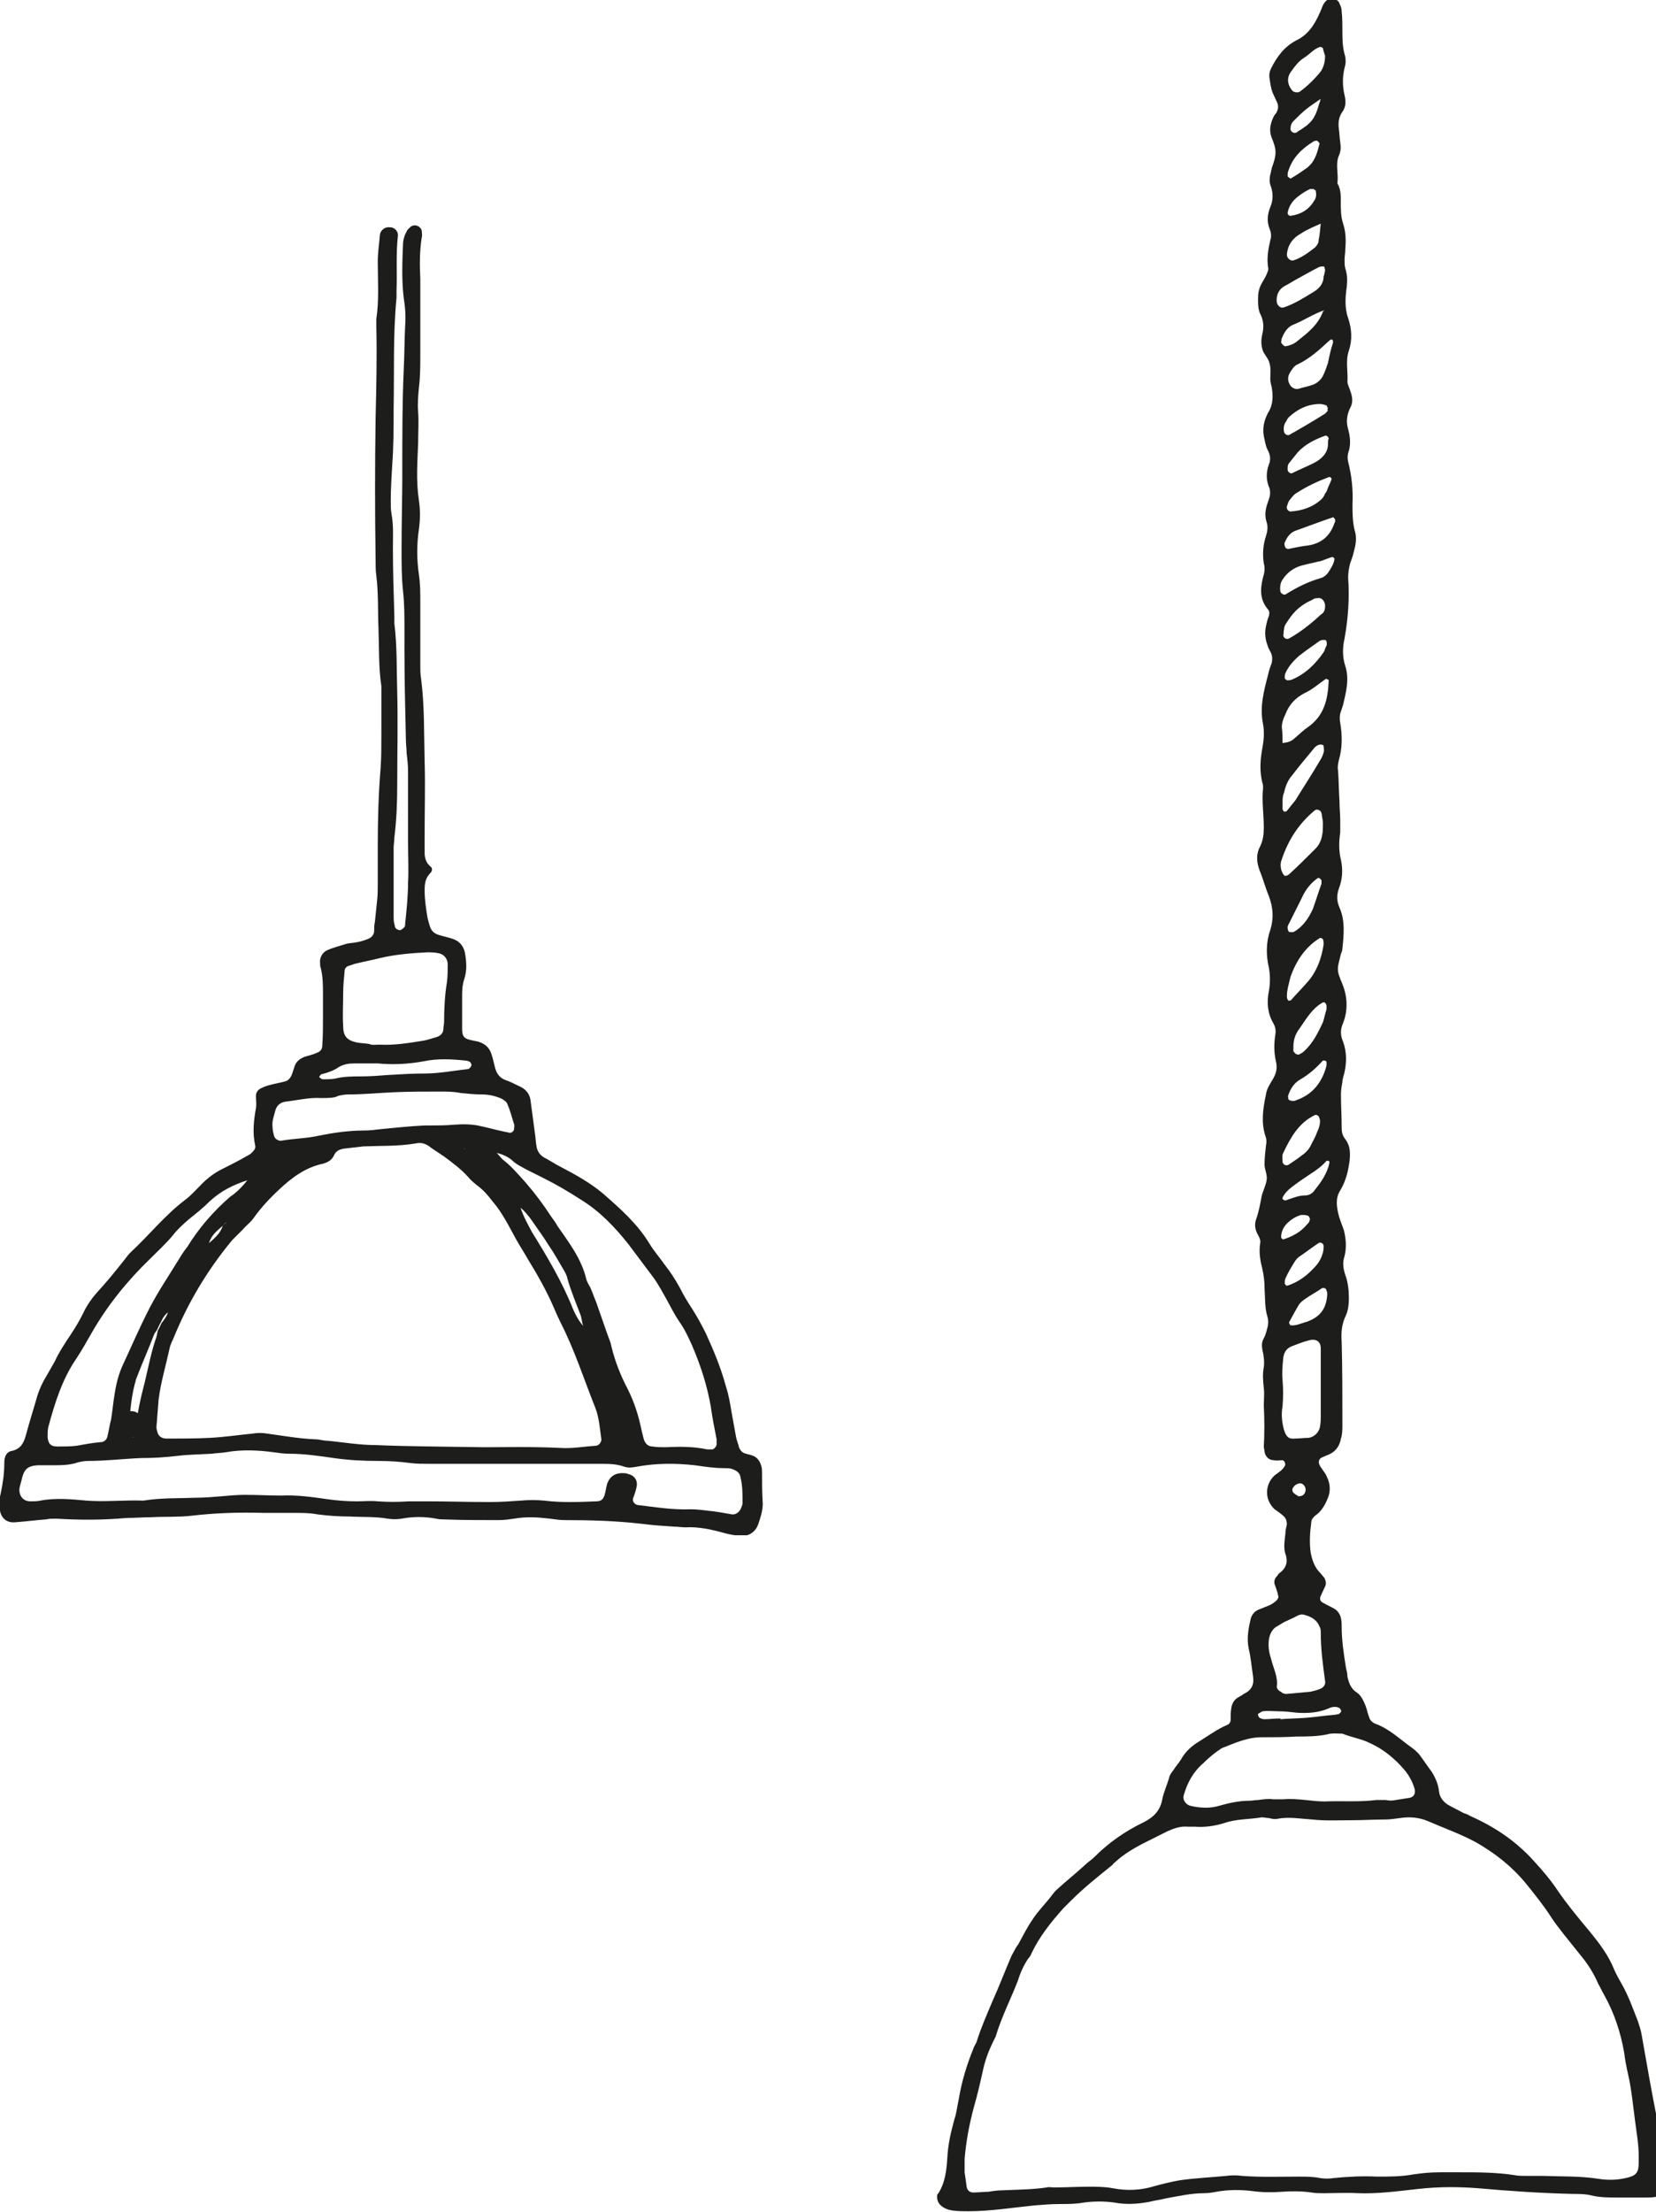 <svg id="Layer_1" xmlns="http://www.w3.org/2000/svg" xmlns:xlink="http://www.w3.org/1999/xlink" viewBox="0 0 229.7 306.6"><style>.st0{clip-path:url(#SVGID_2_);} .st1{clip-path:url(#SVGID_4_);enable-background:new ;} .st2{clip-path:url(#SVGID_6_);} .st3{clip-path:url(#SVGID_8_);} .st4{clip-path:url(#SVGID_10_);fill:#1D1D1B;} .st5{clip-path:url(#SVGID_12_);} .st6{clip-path:url(#SVGID_14_);enable-background:new ;} .st7{clip-path:url(#SVGID_16_);} .st8{clip-path:url(#SVGID_18_);} .st9{clip-path:url(#SVGID_20_);fill:#1D1D1B;} .st10{clip-path:url(#SVGID_22_);} .st11{clip-path:url(#SVGID_24_);fill:#1D1D1B;}</style><defs><path id="SVGID_1_" d="M128.8 0h100.9v306.6H128.8z"/></defs><clipPath id="SVGID_2_"><use xlink:href="#SVGID_1_" overflow="visible"/></clipPath><g class="st0"><defs><path id="SVGID_3_" d="M-1026-2101.4H414v4613h-1440z"/></defs><clipPath id="SVGID_4_"><use xlink:href="#SVGID_3_" overflow="visible"/></clipPath><g class="st1"><defs><path id="SVGID_5_" d="M129-.4h102v308H129z"/></defs><clipPath id="SVGID_6_"><use xlink:href="#SVGID_5_" overflow="visible"/></clipPath><g class="st2"><defs><path id="SVGID_7_" d="M175.3 194.8c0-.8.1-1.6 0-2.4-.1-1-.2-1.9 0-2.9.1-.8 0-1.6-.2-2.4-.1-.6-.1-1.1.2-1.6.2-.4.3-.7.4-1.1.2-.6.3-1.3.1-1.9-.4-1.3-.3-2.7-.4-4 0-.9-.1-1.7-.3-2.6-.3-1.2-.5-2.3-.3-3.6.1-.5-.2-.9-.4-1.3-.3-.6-.4-1.2-.2-1.9.4-1.1.6-2.2.8-3.3.2-.8.6-1.5.7-2.3.1-.7-.3-1.4-.3-2.1 0-.9.1-1.7.2-2.6.1-.5.1-.9-.1-1.4-.6-1.9-.3-3.8.1-5.7.1-.8.6-1.5 1-2.2.4-.7.6-1.4.4-2.3-.3-1.3-.3-2.5-.1-3.8.1-.6 0-1.1-.3-1.6-.8-1.4-.9-2.9-.6-4.4.2-1.1.2-2.2 0-3.3-.4-1.7-.4-3.5.2-5.2.5-1.6.4-3.1-.2-4.7-.5-1.2-.8-2.4-1.3-3.6-.4-1.1-.5-2.2.1-3.3.4-.8.5-1.7.5-2.6 0-1.8-.3-3.7-.1-5.5 0-.2 0-.5-.1-.7-.4-1.6-.3-3.2 0-4.8.2-1.1.3-2.2.1-3.3-.5-2.4.1-4.6.7-6.9.1-.5.3-1.1.5-1.6.1-.5.1-.9-.1-1.4-.2-.4-.4-.7-.5-1.1-.3-.8-.4-1.7-.2-2.6.1-.5.2-.9.4-1.4.1-.3.1-.7-.1-.9-1.2-1.4-1.1-2.9-.7-4.5.2-.6.3-1.3.1-1.9-.2-1.3-.1-2.6.3-3.8.2-.6.3-1.3.1-1.9-.3-.9-.2-1.7.1-2.6l.3-.9c.1-.4.1-.8 0-1.2-.5-1.1-.5-2.2-.1-3.3.3-.7.2-1.4-.2-2.1-.2-.4-.3-.9-.4-1.4-.3-1.1-.2-2.2.3-3.3.1-.1.1-.3.2-.4.7-1.1.7-2.3.5-3.5-.1-.4-.2-.8-.2-1.2 0-.7.1-1.5-.1-2.1-.1-.6-.6-1.1-.9-1.7-.3-.8-.3-1.6-.1-2.4.2-.9.2-1.7-.2-2.6-.4-.7-.4-1.5-.4-2.3 0-.7.1-1.4.5-2.1.2-.4.5-.8.7-1.3.1-.3.3-.6.2-.9-.2-1.3 0-2.5.3-3.8.2-.6.1-1.1-.1-1.6-.4-1-.3-2 .1-3 .4-.9.4-1.9.1-2.8-.3-.7-.2-1.4 0-2.1 0-.2.1-.3.1-.5.7-1.9.7-2.5 0-4.2-.4-1-.2-1.9.2-2.8.1-.2.2-.4.4-.6.3-.5.4-1 .1-1.6-.2-.4-.4-.9-.6-1.3-.2-.6-.3-1.2-.4-1.9-.1-.5 0-1 .2-1.4.8-1.6 1.8-3 3.5-3.9 1.7-.8 2.6-2.3 3.3-3.9.2-.4.3-.9.6-1.3s.7-.7 1.2-.6c.4.1.8.3.9.7.2.4.3.7.3 1.1.1.9.1 1.8.1 2.6 0 1.1 0 2.2.3 3.3.2.6.2 1.3 0 1.9-.3 1.3-.3 2.5 0 3.8.2.8.2 1.6-.3 2.3-.5.7-.6 1.5-.5 2.3.1.6.1 1.3.2 1.9.1.6.1 1.3-.2 1.9-.5 1.2 0 2.5-.2 3.8.7 1.2.4 2.5.5 3.7 0 .6.1 1.3.3 1.9.4 1.2.4 2.4.3 3.6 0 .5-.1 1-.1 1.4 0 .4 0 .8.1 1.2.3.9.3 1.7.2 2.6-.2 1.4-.3 2.9.2 4.3.5 1.5.6 3 .1 4.5-.5 1.4-.1 2.9-.2 4.3 0 .4.3.9.4 1.3.3.8.4 1.6 0 2.3-.5 1-.6 2-.3 3 .3 1.1.4 2.2 0 3.3-.1.4-.1.8 0 1.2.5 2 .7 3.9.6 5.9 0 1.2 0 2.4.3 3.6.3.9.2 1.9-.1 2.9-.1.5-.3 1.1-.5 1.6-.2.7-.3 1.4-.3 2.1.2 2.8 0 5.6-.5 8.4-.3 1.3-.3 2.6.1 3.8.6 1.9.1 3.6-.3 5.4l-.3.9c-.2.5-.2 1.1-.1 1.6.3 1.8.3 3.5-.2 5.2-.1.5-.2.9-.1 1.4.1 1.4.1 2.9.2 4.3 0 .9.1 1.8.1 2.6v1.7c-.2 1.3-.2 2.6.1 3.8.3 1.4.2 2.7-.3 4-.3.9-.3 1.7.1 2.6.8 1.8.6 3.8.4 5.7 0 .2-.1.5-.2.7-.5 2.1-.7 2.1.2 4.2.7 1.7.8 3.6.1 5.4-.4.9-.4 1.7 0 2.6.5 1.4.5 2.8.2 4.2-.1.5-.3.9-.3 1.4-.1.5-.2 1.1-.2 1.7 0 1.5.1 3 .1 4.6 0 .6.1 1.1.5 1.6.7.9.7 1.9.6 3-.2 1.4-.5 2.8-1.3 4.1-.7 1.1-.5 2.3-.2 3.5.2.7.5 1.4.7 2 .3 1.2.4 2.4.1 3.6-.3.9-.2 1.7.1 2.6.4 1.1.5 2.2.5 3.3 0 .8-.1 1.6-.4 2.3-.6 1.2-.7 2.4-.6 3.7.1 3.8.1 7.7.1 11.5 0 .6 0 1.3-.2 1.9-.2 1.1-.8 1.9-1.9 2.3-.2.1-.5.2-.7.3-.5.2-.6.7-.3 1.2.1.2.3.4.4.6.2.3.4.5.5.8.5 1 .6 2 .2 3-.4 1-.9 1.9-1.8 2.5-.2.2-.5.5-.5.8-.2 1.4-.3 2.9-.1 4.3.2 1 .5 2 1.3 2.8.2.2.4.5.6.7.2.4.3.8.1 1.2-.2.4-.4.9-.6 1.3-.2.4-.1.8.4 1 .5.3 1 .5 1.5.8.5.3.8.8.9 1.3.1.4.1.8.1 1.2 0 1.9.3 3.8.6 5.7.1.4.2.8.2 1.2.2.9.5 1.7 1.3 2.2.6.4.9 1.1 1.2 1.8.2.5.3 1.1.5 1.6.1.4.4.7.8.9 2 .7 3.5 2.2 5.2 3.4.3.2.6.5.9.8.6.8 1.2 1.7 1.8 2.5.5.8.9 1.7 1 2.7.1.9.7 1.6 1.5 2 .6.3 1.3.7 1.9 1 .3.1.6.2.9.4 3.4 1.5 6.4 3.5 8.9 6.3 1.2 1.3 2.3 2.6 3.3 4.1 1.3 1.9 2.8 3.7 4.3 5.5 1.4 1.7 2.7 3.4 3.5 5.4.3.7.7 1.4 1.1 2.1.9 1.6 1.5 3.3 2.2 5.1.2.6.4 1.2.5 1.8.7 4 1.4 8 2.2 12 .1.6.2 1.3.2 1.9.1 2 .4 4 .8 5.9.1.4.1.8.1 1.2 0 .7-.6 1.4-1.3 1.5-.5.1-1 .1-1.4.1h-3.8c-1.3 0-2.6 0-3.8-.3-.8-.2-1.6-.2-2.4-.2-4.5-.1-8.9-.4-13.4-.8-2.7-.2-5.4-.2-8.1.1-2.8.3-5.6.7-8.4.6-1.6-.1-3.2 0-4.8 0-.6 0-1.1 0-1.7-.1-1.4-.2-2.7-.2-4.1-.1-1.3.1-2.7.1-4.1-.1-1.7-.2-3.3-.2-5 .1-.5.1-1.1.2-1.7.2-1.8 0-3.5.4-5.2.7-.8.2-1.6.3-2.4.5-1.6.3-3.2.4-4.8.1-1.4-.2-2.9-.2-4.3 0-1.1.2-2.2.2-3.3.2-1.2 0-2.4.1-3.6.2-3 .3-6 .8-9.1.8-.7 0-1.4 0-2.2-.1-.6-.1-1.2-.3-1.7-.8-.3-.3-.5-.9-.4-1.3 0-.1 0-.2.1-.2 1-1.5 1.2-3.3 1.3-5 .1-1.9.5-3.6 1-5.4.3-.9.4-1.9.6-2.8.4-2.4 1.1-4.7 2-6.9.1-.4.4-.7.5-1.1.6-1.9 1.4-3.7 2.2-5.6.9-2 1.7-4.1 2.6-6.2.2-.4.4-.7.6-1.1.1-.2.3-.4.4-.6.6-1.1 1.2-2.3 1.9-3.3.7-1.1 1.6-2 2.4-3 .3-.4.6-.8.9-1.1 1.3-1.2 2.7-2.3 4-3.5.4-.4.9-.7 1.3-1.1 2-2 4.3-3.6 6.8-4.8 1.4-.7 2.3-1.6 2.6-3.1.2-1.1.7-2.1 1-3.2.1-.4.4-.7.6-1 .3-.5.7-.9 1-1.4.6-1.1 1.5-1.9 2.5-2.5 1.3-.8 2.5-1.7 3.9-2.3.3-.1.5-.4.5-.7 0-.6 0-1.1.1-1.7.1-.6.4-1.1.9-1.4.3-.2.6-.3.8-.5 1.1-.5 1.5-1.3 1.3-2.5-.2-1.3-.3-2.6-.6-3.8-.3-1.5 0-2.9.3-4.2.2-.6.6-1 1.1-1.2l1.5-.6c.4-.2.7-.4 1-.7.1-.1.3-.4.2-.6-.1-.5-.3-1.1-.5-1.6-.1-.4 0-.8.3-1.1.1-.1.2-.3.3-.4 1-.7 1.3-1.6.9-2.7-.3-.9-.1-1.9 0-2.9 0-.4.1-.8.2-1.2 0-.4-.1-.8-.4-1.1-.4-.4-.9-.7-1.3-1-1.4-1.3-1.4-3.4 0-4.7.5-.4 1.1-.7 1.4-1.3.1-.1.1-.3 0-.5 0-.1-.2-.3-.3-.3-.4 0-.8.1-1.2 0-.7 0-1.2-.5-1.3-1.2 0-.2-.1-.5-.1-.7.1-1.7.1-3.7 0-5.7zm7.9-181.1c-.7.5-1.5 1-2.1 1.5-.6.5-1.2 1.1-1.7 1.6-.3.3-.4.7-.4 1.1 0 .3.4.6.7.5.1 0 .2 0 .2-.1 2-1.2 2.5-1.8 3.1-4 .1-.1.1-.4.2-.6zm.5 29.3c-1.5.5-2.8 1.4-4.3 2-.8.3-1.3 1.1-1.6 1.9-.1.1 0 .3-.1.5 0 .2.4.6.6.6.6-.1 1.1-.3 1.5-.6 1.5-1.2 3-2.3 3.7-4.2l.2-.2zm-.5-12c-.9.4-1.9.8-2.8 1.4-1.1.6-1.8 1.6-1.9 2.9 0 .5.5.9.9.8 1.2-.4 2.1-1.1 3-1.8.3-.3.5-.6.5-1 .2-.9.2-1.6.3-2.3zm-5.3 72c.7-.1 1.2-.2 1.7-.7.6-.5 1.2-1.1 1.8-1.5 2.3-1.6 2.8-3.9 2.9-6.5 0-.1-.3-.2-.4-.2-1 .7-1.9 1.5-3 2-1.3.7-2.1 1.6-2.6 2.9-.3.6-.5 1.2-.5 1.8.1.8.1 1.5.1 2.2zm-44.1 196.2v1.9l.3 2.1c.1.4.4.7.9.7.7 0 1.4-.1 2.1-.1.6-.1 1.3-.2 1.9-.2 2.1-.1 4.2-.1 6.2-.4.3-.1.6 0 1 0 1.6 0 3.2-.1 4.8-.1 1.1 0 2.2 0 3.3.2 2 .4 4 .3 5.9-.3 1.1-.3 2.3-.6 3.5-.8 2.1-.3 4.3-.4 6.4-.6.7-.1 1.4-.1 2.2 0 2.6.2 5.3.1 7.9.1 1 0 1.9 0 2.9.2.6.1 1.3.1 1.9 0 2-.2 4-.3 6-.2 1.7 0 3.4 0 5-.3 1.3-.2 2.5-.3 3.8-.3h2.6c2.6 0 5.1 0 7.7.4.5.1 1.1.1 1.7.1h2.2c2.6.1 5.1 0 7.7.4 1.2.2 2.5.2 3.8-.1 1.4-.3 1.8-.7 1.8-2.1v-1c0-1.6-.3-3.2-.5-4.8-.3-2.2-.5-4.5-1-6.6-.2-.9-.4-1.9-.5-2.8-.5-2.9-1.4-5.6-2.8-8.1-.3-.5-.5-1-.8-1.5-.6-1.4-1.4-2.7-2.4-3.9l-2.4-3c-.6-.8-1.2-1.5-1.7-2.3-1.1-1.7-2.3-3.2-3.6-4.8-1.9-2.3-4.2-4.1-6.8-5.6-2.2-1.2-4.5-2-6.8-3-1.2-.5-2.5-.6-3.8-.4-.7.1-1.4.2-2.1.2-1.5 0-3 .1-4.6.1-1.8 0-3.7.1-5.5-.1-1.6-.1-3.2-.4-4.8-.1-.4.1-.8 0-1.2-.1-.3 0-.7-.1-1-.1-1.7.3-3.5.2-5.2.8-1.3.4-2.7.6-4 .5h-1c-1-.1-1.9.2-2.8.6l-3.6 1.8c-1.3.7-2.5 1.4-3.6 2.4-.2.2-.4.3-.5.5-2 1.6-4 3.2-5.8 5l-1 1c-1.7 1.9-3.3 3.9-4.4 6.2-.1.3-.3.6-.5.8-.6.9-1.1 2-1.4 3-1 2.6-2.3 5.1-3.1 7.8l-.3.6c-.6 1.2-1.1 2.5-1.4 3.8-.4 1.8-.8 3.6-1.3 5.3-.7 2.6-1.1 4.9-1.3 7.2zm58.4-49.7c.5.1 1 .1 1.4 0 .6-.1 1.3-.2 1.9-.3.6-.1.9-.6.7-1.3-.3-1-.8-1.9-1.5-2.7-1.3-1.5-2.9-2.8-4.7-3.6-1.2-.6-2.6-.8-3.8-1.3-.7 0-1.5-.1-2.1.1-1.4.3-2.9.3-4.3.3-1.6.1-3.2.1-4.8.1-2 0-3.7.8-5.5 1.5-.2.1-.4.3-.6.4-.7.5-1.4 1.1-2 1.7-1.4 1.2-2.2 2.7-2.7 4.4-.2.6.2 1.3.9 1.5 1.3.3 2.7.4 4 0 1.4-.4 2.8-.7 4.2-.7.4 0 .8-.1 1.2-.1.7-.1 1.4-.2 2.1-.1h1.4c1-.1 2.1 0 3.1.1.9.1 1.8.2 2.6.2 2.4-.1 4.8.1 7.2-.2h1.3zm-13.8-14.7c1.2-.1 2.3-.2 3.3-.3.5-.1.9-.2 1.4-.4.5-.2.8-.6.7-1.1-.3-2.2-.6-4.4-.6-6.7 0-.2 0-.5-.1-.7l-.3-.6c-.5-.7-1.2-1-2-1.2-.5-.1-.9.2-1.3.4s-.9.4-1.3.6-.8.5-1.2.7c-.6.4-.9 1.1-1 1.8-.1.9 0 1.7.3 2.6.3 1.3 1 2.5.8 3.9 0 .3.3.6.6.7.1.2.5.3.7.3zm4.8-42.6v-5.3c0-1-.7-1.4-1.7-1.1-.8.2-1.5.5-2.3.8-.8.3-1.1.9-1.2 1.6-.1 1-.2 2.1-.1 3.1.1 1.2.1 2.4 0 3.6-.2 1.1-.1 2.2.2 3.3.3.9.6 1.3 1.5 1.2.6 0 1.3-.1 1.9-.1.8-.1 1.5-.8 1.6-1.6.1-.5.1-1 .1-1.4v-4.1zm.3-78.1c0-.3-.1-.8-.2-1.4-.1-.4-.6-.6-.9-.4-2.2 1.8-3.7 4.1-4.6 6.8-.2.5-.2.9-.1 1.4.1.3.2.6.4.8.1.2.5.1.8-.2 1.2-1.1 2.4-2.3 3.6-3.5.5-.5.8-1.2.9-1.9.1-.4.1-.9.1-1.6zm1.4-66.6c0-.2 0-.4-.1-.4-.1-.1-.3 0-.4.1-1.3 1.2-2.7 2.5-4.4 3.3-.5.2-.8.7-1.1 1.2-.3.5-.3 1.1 0 1.6.2.4.7.7 1.2.6.6-.2 1.2-.3 1.8-.5.7-.2 1.3-.7 1.6-1.3.3-.6.5-1.2.7-1.8.2-1 .4-1.9.7-2.8zm-1.1-10c0 .1 0 0 0 0 0-.2-.1-.4-.1-.5 0-.1-.4-.1-.7 0-1.2.6-2.4 1.3-3.5 1.9-.5.3-1 .6-1.4.8-.8.5-1.1 1.3-1 2.2.1.5.6.9 1 .7 1.5-.5 2.9-1.4 4.2-2.2.8-.5 1.3-1.2 1.3-2.1.1-.2.1-.4.2-.8zm-5.3 100.6c0 .1 0 .3.1.4 0 .1.1.2.1.2.1 0 .4 0 .4-.1.7-.8 1.4-1.5 2.1-2.3 1.4-1.5 2.1-3.4 2.4-5.4 0-.2 0-.5-.1-.7 0-.1-.3-.2-.4-.2-2.1 1.3-3.3 3.2-4.1 5.4-.2.9-.5 1.8-.5 2.7zm-.6-26.8v.8c0 .1.1.3.2.4.1 0 .3 0 .4-.1l1.2-1.5c1.1-1.8 2.3-3.6 3.4-5.5.2-.3.4-.7.5-1.1.1-.3 0-.6 0-.9 0-.1-.2-.2-.4-.2-.4 0-.8.3-1 .6-1 1.2-2 2.4-3 3.7-.6.7-.9 1.5-1.1 2.4-.2.4-.2.9-.2 1.4zm5.2-33.5c-.2 0-.8.2-1.4.3l-1.2.3c-1 .3-1.9.9-2.5 1.8-.4.5-.5 1.1-.4 1.8.1.3.5.5.7.4 1.6-1 3.2-1.8 5-2.3.3-.1.7-.4.9-.7.4-.6.8-1.2.9-1.9 0-.1 0-.1-.1-.2-.1 0-.1-.1-.2-.1-.4.1-.8.3-1.7.6zm.7-70.1c-.1-.2-.2-.6-.3-1 0-.1-.3-.2-.4-.2-.9.3-1.4 1-2.2 1.5-.8.5-1.3 1.2-1.8 1.9-.6.8-.6 1.7.1 2.6.2.3.8.4 1.1.2 1.1-.8 2.1-1.8 2.9-2.8.4-.6.6-1.3.6-2.2zm-.7 147.7c0-.3-.1-.4-.1-.4 0-.3-.4-.6-.7-.4-2.2 1.1-3.3 3.1-4.3 5.2-.2.3-.1.8-.1 1.2 0 .4.5.7.9.4.6-.4 1.2-.8 1.7-1.2.6-.4 1.1-.9 1.4-1.6.3-.6.6-1.1.8-1.7.3-.6.4-1.1.4-1.5zm.7-71.4c0-.2 0-.3-.1-.5-.1-.3-.4-.6-.7-.6-.3 0-.7 0-.9.2-.9.4-1.7.9-2.4 1.6-.5.5-.9 1.1-1.3 1.7-.2.3-.3.6-.3.9-.1.2 0 .5-.1.7 0 .4.4.7.8.5 1.6-.9 3-2 4.4-3.3.5-.3.6-.7.6-1.2zm-4.4 61.2v.4c0 .1 0 .2.1.2.1.3.6.5.8.3.2-.1.4-.2.6-.4 1.2-1.1 1.9-2.5 2.6-4 .2-.6.3-1.2.5-1.8v-.5c0-.1-.1-.3-.2-.4-.1-.1-.3-.1-.4 0-1.4.8-2.2 2.2-3.1 3.5-.7.9-.9 1.7-.9 2.7zm5.8-73.2c-.1-.1-.2-.3-.3-.3-1.8.6-3.6 1.3-5.3 1.9-.7.3-1.1.9-1.4 1.6-.1.2 0 .5.1.7 0 .1.3.2.4.2.9-.2 1.9-.4 2.8-.5 1.8-.3 3-1.3 3.6-3.1.1-.1.1-.3.1-.5zm-6.8 106.2h.2c1.5-.5 2.7-1.4 3.7-2.5.6-.6 1-1.3 1.2-2.1.1-.3.1-.6.1-.9 0-.3-.4-.6-.7-.4-.9.6-1.8 1.3-2.7 1.9-.2.1-.3.3-.5.5-.5.8-1 1.6-1.4 2.5-.1.2-.1.5-.1.7-.1 0 .1.1.2.3zm5.8-116.6c0-.5 0-.6.1-.8 0-.2-.3-.5-.5-.4-1.4.5-2.8 1.2-3.8 2.3l-1.2 1.5c-.2.2-.2.6-.2.9 0 .3.4.6.6.5 1-.5 2-.9 3-1.4 1.2-.6 2-1.5 2-2.6zm0 6c.2-.5.4-.8.5-1.2 0 0 0-.1-.1-.2-.1 0-.1-.1-.2-.1-1.6.6-3.1 1.3-4.5 2.2-.4.2-.7.6-1 1-.2.2-.3.6-.4.9-.1.3.2.7.5.7 1.6-.1 3.1-.6 4.3-1.7.2-.2.4-.5.5-.8.3-.3.3-.6.4-.8zm-.9 54.9v-.5l-.3-.3h-.2c-1 .7-1.7 1.6-2.2 2.7l-1.8 3.6c-.1.1-.1.3-.2.4v.2c0 .2.1.6.3.6h.5c1.3-.7 2.1-1.9 2.7-3.2.4-1.1.8-2.4 1.2-3.5zm-4.8-28.2c.2 0 .5 0 .7-.1 1.9-.8 3.3-2.2 4.4-3.8.2-.3.2-.6.4-.9.1-.3 0-.8-.2-.8s-.5 0-.7.1c-1 .7-2 1.4-2.9 2.1-.8.7-1.5 1.5-1.9 2.4-.1.2-.1.5-.1.7 0 .1.2.2.3.3zm5.6 85.1c0-.2 0-.3-.1-.5 0-.3-.4-.5-.7-.3-.7.5-1.5.9-2.2 1.4-.3.2-.7.5-.9.8-.5.8-.9 1.6-1.4 2.5 0 .1.1.3.2.4.8.1 1.5-.3 2.3-.5 1.9-.7 2.7-1.9 2.8-3.8zm.3-18.4c-.1-.1-.1-.1-.2-.1h-.2c-.6.7-1.4 1.3-2.2 1.8-.9.6-1.8 1.2-2.7 1.9-.5.4-.9.8-1.2 1.4v.2c.1.1.3.2.4.2.9-.3 1.8-.7 2.7-.7.6 0 1.1-.3 1.4-.8.9-1.1 1.7-2.3 2-3.7v-.2zm-.2-104.4c-.1-.1-.1-.3-.2-.4-.3-.1-.6-.2-.9-.2-1.7 0-3.1.7-4.3 1.8-.2.2-.3.4-.4.6-.3.4-.4.9-.3 1.4 0 .3.4.6.7.5 1.6-.9 3.3-1.9 4.9-2.9.2-.1.3-.3.5-.5-.1-.1-.1-.2 0-.3zm-.2 90.7c0-.1 0-.2-.1-.2 0-.1-.1-.1-.2-.1h-.2c-.9 1-1.9 1.9-3.1 2.6-.9.5-1.4 1.3-1.7 2.2-.1.1 0 .3 0 .5s.4.3.6.3c.2 0 .3 0 .5-.1 2.3-.8 3.6-2.5 4.2-4.8v-.4zm-6.4 90.9v.1c1.2-.1 2.4-.1 3.6-.2 1.3-.1 2.5-.3 3.8-.4.2 0 .5-.1.7-.1l.3-.3c.1-.2-.1-.5-.3-.6-.5-.2-1-.1-1.4.1-1.4.6-2.9.7-4.4.6-.9-.1-1.7-.2-2.6-.2-.7 0-1.4-.1-2.1 0-.2 0-.4.2-.6.3-.1 0-.1.1-.1.2s.1.3.2.4c.2.1.4.2.7.2.6 0 1.4-.1 2.2-.1zM183 19.8l-.3-.3c-.1 0-.3 0-.5.1-1.6 1-2.9 2.2-3.5 4.1-.1.2-.1.5-.1.7 0 .1.2.2.3.3 0 0 .2.1.2 0 .7-.4 1.3-.8 2-1.3 1.2-.8 1.6-2.1 1.9-3.4.1 0 0-.1 0-.2zm-.8 6.4h-.5c-.6.3-1.1.6-1.6 1-.8.6-1.3 1.3-1.5 2.3 0 .2.2.5.5.4 1.4-.2 2.5-.9 3.2-2.1.3-.4.3-.9.2-1.4 0 0-.2-.1-.3-.2zm-.5 142.7c-.1-.2-.2-.4-.3-.4-.3-.1-.6-.1-.9-.1-.8.2-1.5.7-2 1.2s-.8 1.2-.8 1.9c0 .1.2.3.3.3.9-.3 1.8-.7 2.5-1.3.4-.3.7-.7 1-1 .1-.1.2-.4.2-.6zm-1.6 38.5c.5 0 .8-.2.9-.5.2-.4.1-.8-.2-1.1-.1-.1-.3-.2-.4-.2-.5 0-.9.3-1.1.7-.1.2 0 .5.1.6.3.3.6.4.7.5z"/></defs><clipPath id="SVGID_8_"><use xlink:href="#SVGID_7_" overflow="visible"/></clipPath><g class="st3"><defs><path id="SVGID_9_" d="M128-.4h102v307H128z"/></defs><clipPath id="SVGID_10_"><use xlink:href="#SVGID_9_" overflow="visible"/></clipPath><path class="st4" d="M124.8-5h110.9v316.6H124.8z"/></g></g></g></g><g><defs><path id="SVGID_11_" d="M0 31.2h105.9v181.6H0z"/></defs><clipPath id="SVGID_12_"><use xlink:href="#SVGID_11_" overflow="visible"/></clipPath><g class="st5"><defs><path id="SVGID_13_" d="M-986-2101.4H454v4613H-986z"/></defs><clipPath id="SVGID_14_"><use xlink:href="#SVGID_13_" overflow="visible"/></clipPath><g class="st6"><defs><path id="SVGID_15_" d="M-1 30.6h107v183H-1z"/></defs><clipPath id="SVGID_16_"><use xlink:href="#SVGID_15_" overflow="visible"/></clipPath><g class="st7"><defs><path id="SVGID_17_" d="M55.8 66.4c0-6.3 0-10.7.2-15.1.1-2.1.1-4.1.2-6.2.1-1.3 0-2.6-.2-3.8-.3-2.5-.2-5-.1-7.4 0-.6.2-1.3.5-1.8.1-.3.4-.5.6-.7.6-.4 1.4 0 1.5.6 0 .3.1.6 0 .9-.3 1.9-.3 3.8-.2 5.7v10.6c0 1.5 0 3-.2 4.6-.1 1.1-.2 2.2-.1 3.3.1 1.4 0 2.9 0 4.3-.1 2.6-.3 5.3.1 7.9.2 1.3.2 2.7 0 4.1-.3 2.1-.3 4.1 0 6.2.2 1.3.2 2.6.2 3.8v8.9c0 .6 0 1.1.1 1.7.5 3.8.4 7.7.5 11.5.1 3.4 0 6.7 0 10.1v2.6c0 .7.2 1.4.8 1.9.3.2.3.6 0 .9-.7.7-.8 1.5-.8 2.4 0 1.3.2 2.6.4 3.8.1.4.2.8.3 1.1.2.7.6 1.1 1.3 1.3.6.2 1.2.3 1.8.5 1 .3 1.6 1 1.8 2 .2 1.2.3 2.4-.1 3.6-.3.9-.3 1.7-.3 2.6v4.3c0 1.1.3 1.4 1.4 1.6.3.1.6.1.9.2.9.3 1.5.8 1.8 1.8.2.6.3 1.2.5 1.9s.6 1.3 1.4 1.6c.6.2 1.2.5 1.8.8 1 .4 1.6 1.1 1.7 2.1l.6 4.5c.1.6.1 1.1.2 1.7.1.7.4 1.2 1 1.6.8.4 1.5.9 2.3 1.3 2.1 1.1 4.1 2.2 5.9 3.7 2.4 2.1 4.8 4.2 6.5 7 .6 1 1.4 1.9 2.1 2.9.8 1 1.5 2.1 2.1 3.2.5 1 1.1 2 1.7 2.9.7 1.1 1.3 2.2 1.9 3.4 1.1 2.4 2.1 4.8 2.8 7.4.4 1.2.6 2.5.8 3.7l.6 3.3c.1.5.3.9.4 1.4.2.5.5.8 1 .9.2.1.5.1.7.2.8.2 1.2.8 1.4 1.5.1.3.1.6.1.9 0 1.4 0 2.9.1 4.3 0 1-.3 1.9-.6 2.8-.4 1.2-1.4 1.8-2.6 1.7-.7-.1-1.4-.2-2.1-.4-1.8-.5-3.6-.9-5.4-.8-.6 0-1.1-.1-1.7-.1-1.5-.1-3-.2-4.5-.4-3.5-.4-7-.5-10.5-.5-.7 0-1.4-.1-2.1-.2-1.7-.2-3.3-.3-5 0-.7.1-1.4.2-2.1.2-2.6 0-5.1 0-7.7-.1-.3 0-.6 0-1-.1-1.6-.3-3.2-.3-4.8 0-.6.1-1.3.1-1.9 0-1.7-.3-3.5-.2-5.3-.3-1.5 0-3-.1-4.5-.3-1-.2-2.1-.2-3.1-.2h-4.3c-3.4-.1-6.7 0-10.1.4-1.8.2-3.7.1-5.5.2-1.1 0-2.2.1-3.4.1-3.3.3-6.5.3-9.8.1-.5 0-1 0-1.4.1-1.4.1-2.9.3-4.3.4-1.1.1-1.9-.5-2.1-1.6-.1-.3-.1-.6-.1-1 0-.5.1-1 .2-1.4.3-1.4.5-2.8.5-4.3 0-.8.3-1.5 1.1-1.6 1.2-.3 1.6-1.1 1.9-2.2.5-1.9 1.1-3.7 1.6-5.5.3-.9.7-1.8 1.2-2.6l1.2-2.1c.6-1.3 1.4-2.5 2.2-3.7.6-.9 1.2-1.9 1.7-2.9.5-1.1 1.2-2.1 2-3 1.3-1.4 2.5-2.9 3.7-4.4.3-.4.6-.8.9-1.1 2.6-2.4 4.8-5.2 7.6-7.3.8-.6 1.5-1.4 2.3-2.2.8-.8 1.7-1.5 2.7-2 1.2-.6 2.4-1.2 3.6-1.9.2-.1.4-.2.6-.4.3-.3.6-.6.5-1-.4-1.8-.2-3.5.1-5.2.1-.5 0-1.1 0-1.7 0-.5.3-.9.8-1.1.4-.2.7-.3 1.1-.4.7-.2 1.4-.3 2.1-.5.5-.1.8-.5 1-1l.3-.9c.2-.8.7-1.2 1.4-1.5.6-.2 1.2-.3 1.8-.6.4-.1.7-.5.7-.9.1-1.4.1-2.7.1-4.1v-3.1c0-1.2 0-2.4-.3-3.6-.1-.2-.1-.5-.1-.7-.1-.7.3-1.5 1-1.8.9-.4 1.8-.6 2.7-.9.5-.1.9-.1 1.4-.2.5-.1.9-.2 1.4-.4.6-.2 1-.6 1-1.2 0-.4 0-.8.1-1.2.1-1 .2-1.9.3-2.9.1-.8.1-1.6.1-2.4v-5.3c0-3.6.1-7.2.4-10.8.1-1.5.1-3 .1-4.6v-5.3-1.4c-.4-2.6-.3-5.3-.4-7.9-.1-2.5 0-5-.3-7.4-.1-.7-.1-1.4-.1-2.2-.1-6.6-.1-13.1 0-19.7.1-4.2.2-8.5.1-12.7v-1c.4-2.6.2-5.3.2-7.9 0-1.3.2-2.5.3-3.8.1-.6.7-1.1 1.4-1 .6 0 1.1.5 1.1 1.1-.3 2.6-.1 5.1-.2 7.7v1c-.5 5.1-.3 10.2-.4 15.3 0 2.6 0 5.3-.2 7.9-.1 1.7-.2 3.4-.2 5 0 .6 0 1.1.1 1.7.3 1.6.2 3.2.2 4.8 0 3.1.1 6.2.2 9.4v1c.4 3.2.3 6.4.4 9.6.1 4.2 0 8.5 0 12.7 0 2.5-.1 5-.4 7.4 0 .5-.1 1-.1 1.4v9.8c0 .4.1.8.2 1.2.1.3.6.5.8.4.2-.1.4-.3.5-.4.1-.1.1-.3.1-.5.2-1.9.4-3.8.4-5.7.1-1.8 0-3.7 0-5.5V107c0-.9-.1-1.8-.2-2.6 0-.6-.1-1.3-.1-1.9-.1-4.2-.2-8.5-.2-12.7v-2.6c0-1.8 0-3.5-.2-5.3-.2-1.9-.2-3.8-.2-5.7 0-3.8.1-7.7.1-9.8zm-24.4 103l-.5.5c-.8.7-1.6 1.3-1.9 2.4l-.5.5.5-.5c.8-.7 1.6-1.4 1.9-2.4.2-.2.4-.3.5-.5zm-5.2 7.2zM65 159.8l-.5-.5-.1-.1h-.1c.1 0 .2.1.3.2.1.1.3.2.4.4zm-41.7 22.1c-.5.4-.8.9-1 1.4-.2.3-.3.6-.5 1-.1.2-.3.4-.4.6-.8 2.1-1.7 4.1-2.5 6.2-.1.2-.1.5-.2.7-.6 2.3-.7 4.7-.9 7.1 0 .1 0 .2.1.2.1.1.3.2.4.2l.2-.1c.1-.3.3-.6.3-.9.2-2.3.7-4.5 1.3-6.8.5-2.1.9-4.2 1.6-6.2.1-.3.1-.6.2-.9.2-.3.3-.6.5-1 .4-.5.7-.9.9-1.5zm57.6 1.9c0 .1.1.1.1.2 0-.1-.1-.1-.1-.2-.2-.5-.2-1.1-.4-1.6-.6-1.6-1.3-3.2-1.8-5-.1-.5-.4-1-.7-1.5-.6-1-1.2-2.1-1.9-3.1-.8-1.3-1.7-2.5-2.6-3.8-.4-.5-.8-1-1.3-1.4.4 1.2 1 2.3 1.6 3.4 2.1 3.4 4.2 6.9 5.7 10.7.4.9.8 1.6 1.4 2.3zm-46.6-20.2c-1.9.6-3.7 1.5-5.2 2.9-.9.9-1.9 1.7-2.9 2.5-.8.7-1.6 1.4-2.2 2.2-1 1.2-2.1 2.2-3.2 3.3-3.1 3-5.8 6.3-8 10.1-.7 1.2-1.4 2.5-2.2 3.7-2 2.9-3 6.2-3.9 9.5-.1.4-.1 1-.1 1.4.1 1 .5 1.3 1.4 1.3.9 0 1.8 0 2.6-.1 1.1-.2 2.2-.4 3.3-.5.5 0 .9-.3 1-.8.2-.8.3-1.6.5-2.3.2-1.2.3-2.4.5-3.6.2-1.3.5-2.5 1-3.7 1.3-2.8 2.5-5.6 3.9-8.3 1.2-2.3 2.7-4.5 4.1-6.8.3-.5.7-1.1 1.1-1.6 1.6-2.6 3.6-4.9 5.9-6.9.9-.6 1.7-1.4 2.4-2.3zm34.6-3.8c.3.3.5.6.8.9 1.2.9 2.2 2.1 3.2 3.2 1.3 1.5 2.5 3.1 3.6 4.8.3.4.6.8.8 1.2 1.6 2.3 3.3 4.5 4 7.3.1.5.4.9.6 1.3.3.7.5 1.3.8 2 .5 1.4 1 2.9 1.5 4.3.2.6.5 1.2.6 1.8.5 2.1 1.3 4.1 2.3 6 .9 1.8 1.5 3.7 1.9 5.7l.3 1.2c.2.6.6 1 1.2 1 .6.1 1.3.1 1.9.1 1.9-.1 3.8-.1 5.7.3h.7c.2 0 .6-.4.6-.7v-.7c-.3-1.5-.6-3-.8-4.5-.5-2.9-1.4-5.7-2.6-8.5-.5-1.1-1-2.2-1.7-3.2s-1.3-2.2-1.9-3.3c-.5-.9-1-1.8-1.6-2.7l-3.6-4.8c-1.9-2.4-4-4.6-6.6-6.2-1.7-1.1-3.4-2.1-5.2-3l-2.4-1.2c-.7-.4-1.4-.7-2-1.3-.6-.5-1.3-.8-2.1-1zm-1.7 40.8c2.6 0 6.6-.1 10.6.1 1.6.1 3.2-.2 4.8-.3.5 0 .9-.6.8-1-.2-1.4-.3-2.9-.8-4.2-1.6-4-2.9-8.1-4.9-12-.3-.6-.6-1.3-.9-2-1-2.3-2.3-4.6-3.6-6.7-.5-.9-1.1-1.8-1.6-2.7-1-1.8-1.9-3.7-3.3-5.3-.6-.8-1.2-1.5-2-2.1-.5-.4-1-.8-1.4-1.3-1-1.1-2.1-1.9-3.3-2.8l-1.8-1.2c-.7-.6-1.4-.8-2.2-.6-2.4.4-4.8.3-7.2.4-.9.1-1.7.2-2.6.3-.7.1-1.2.3-1.5 1-.3.6-.8.9-1.5 1.1-2.4.5-4.3 1.9-6.1 3.6-1.3 1.2-2.5 2.5-3.5 3.9-.4.6-1 1-1.5 1.6l-1.5 1.5c-3.4 4.1-6.1 8.6-8.1 13.5-.2.5-.5 1-.6 1.6-.5 2.3-1.2 4.6-1.5 7-.1 1.3-.2 2.5-.3 3.8 0 .3.1.6.2.9.2.5.7.7 1.2.7 2 0 4 0 6-.1s4-.4 6-.6c.6-.1 1.3-.1 1.9 0 2.2.3 4.4.7 6.7.8.6 0 1.1.2 1.7.2 2.2.2 4.4.6 6.7.6 4.5.2 9.1.2 15.1.3zm-60.1 2.5H5.2c-1.4.1-1.8.6-2.1 1.6-.1.5-.3 1.1-.4 1.6-.1 1 .5 1.8 1.5 1.8.5 0 1 0 1.4-.1 2.1-.4 4.3-.2 6.4 0 2.6.2 5.3-.1 7.9 0 2.4-.4 4.8-.3 7.2-.4 1.2 0 2.4-.1 3.6-.2 1.1-.1 2.2-.2 3.3-.2 1.7 0 3.4.1 5 .1 2.2-.1 4.3.2 6.4.5 1.4.2 2.7.3 4.1.3 1 0 1.9-.1 2.9 0 1.4.1 2.9.1 4.3 0h2.6c2.9 0 5.8.1 8.6.1 1.4 0 2.9-.1 4.3-.2 1.1-.1 2.2-.1 3.3 0 2.4.3 4.8.2 7.2.1.7 0 1-.3 1.2-1 .1-.5.2-.9.3-1.4.4-1.1 1.2-1.6 2.4-1.5.2 0 .3 0 .5.1.9.2 1.4.9 1.2 1.8-.1.5-.3 1.1-.5 1.6-.1.4.2.8.6.9 2.5.3 4.9.7 7.4.6.8 0 1.6.1 2.4.2 1.1.1 2.2.3 3.3.5.5.1 1.1-.3 1.3-.9.1-.2.2-.5.2-.7 0-1.2 0-2.4-.3-3.6-.1-.6-.6-.9-1.2-1.1-.3-.1-.6-.1-1-.1-1.4 0-2.7-.2-4.1-.4-2.7-.3-5.4-.3-8.1.2-.6.1-1.1.2-1.7 0-1.1-.4-2.2-.4-3.3-.4H59.6c-.9 0-1.8 0-2.6-.1-1.5-.2-3-.3-4.5-.3-2.1 0-4.1-.1-6.2-.4-2.1-.3-4.1-.6-6.2-.6-.7 0-1.4-.1-2.1-.2-2.2-.3-4.5-.4-6.7 0-.6.1-1.3.1-1.9.2-1.6.1-3.2.1-4.8.3-1.7.2-3.3.3-5 .3-2.5.1-4.9.4-7.4.4-.5 0-1 .1-1.4.2-1.1.4-2.4.4-3.7.4zm45.6-58.3c1.9.1 3.8-.2 5.7-.5.8-.1 1.6-.4 2.3-.6.5-.2.8-.6.8-1.1 0-.3.1-.6.1-1 0-1.8.1-3.7.4-5.5.1-.8.1-1.6.1-2.4 0-.9-.6-1.5-1.4-1.6-.5-.1-1-.1-1.4-.1-2.2.1-4.5.3-6.6.8-1.2.3-2.3.5-3.5.8l-.9.3c-.3.1-.5.4-.5.7-.1 1-.2 2.1-.2 3.1 0 1.5-.1 3 0 4.5 0 1.4.5 2 1.9 2.3.5.1 1.1.1 1.7.2.4.2.9.1 1.5.1zm-8.2 7.4c-1.6-.1-3.2.3-4.9.5-.7.1-1.2.5-1.4 1.2-.2.8-.5 1.5-.4 2.3 0 .4.1.8.2 1.2.1.5.7.8 1.1.7 1.7-.3 3.5-.3 5.2-.7 2-.4 4.1-.7 6.2-.7.8 0 1.6-.1 2.4-.2 2-.2 4-.4 6-.5h.7c1.1 0 2.2 0 3.3-.1 1.3-.1 2.6-.1 3.8.2 1 .2 2 .5 3 .7.3.1.6.1.9.2.3.1.7-.2.7-.5 0-.2.1-.5 0-.7-.3-.9-.5-1.8-.9-2.7-.1-.4-.5-.6-.8-.8-.9-.4-1.8-.6-2.8-.6-1 0-1.9-.1-2.9-.2-1-.2-1.9-.2-2.9-.2-2.2 0-4.3 0-6.5.1-2.1.1-4.1.3-6.2.3-.5 0-1 .1-1.4.2-.5.3-1.4.3-2.4.3zm7.9-4.8h-3.3c-.7 0-1.4.1-2.1.5-.7.5-1.6.8-2.4 1-.1 0-.2.2-.3.3-.1.1.3.4.5.4.6 0 1.1 0 1.7-.1 1.2-.3 2.4-.3 3.6-.3 1.3 0 2.5-.1 3.8-.2 1.7-.1 3.3-.2 5-.2 2 0 4-.4 5.9-.6.2 0 .3-.1.4-.2.1-.1.2-.3.2-.4 0-.1-.1-.3-.2-.4-.2-.1-.4-.2-.7-.2-1.9-.2-3.8-.3-5.7.1-2.2.4-4.3.5-6.4.3z"/></defs><clipPath id="SVGID_18_"><use xlink:href="#SVGID_17_" overflow="visible"/></clipPath><g class="st8"><defs><path id="SVGID_19_" d="M0 30.6h106v183H0z"/></defs><clipPath id="SVGID_20_"><use xlink:href="#SVGID_19_" overflow="visible"/></clipPath><path class="st9" d="M-5 26.2h115.9v191.6H-5z"/></g></g></g></g></g><g><defs><path id="SVGID_21_" d="M18.2 195.6c1 0 1.6.8 1.4 1.7-.2.7-.5 1.3-1 1.8s-1.3.6-2 .2c-.6-.4-1-1.1-.8-1.8.4-1.2 1.2-1.8 2.4-1.9"/></defs><clipPath id="SVGID_22_"><use xlink:href="#SVGID_21_" overflow="visible"/></clipPath><g class="st10"><defs><path id="SVGID_23_" d="M-986-2101.4H454v4613H-986z"/></defs><clipPath id="SVGID_24_"><use xlink:href="#SVGID_23_" overflow="visible"/></clipPath><path class="st11" d="M10.8 190.6h13.8v14H10.8z"/></g></g></svg>
